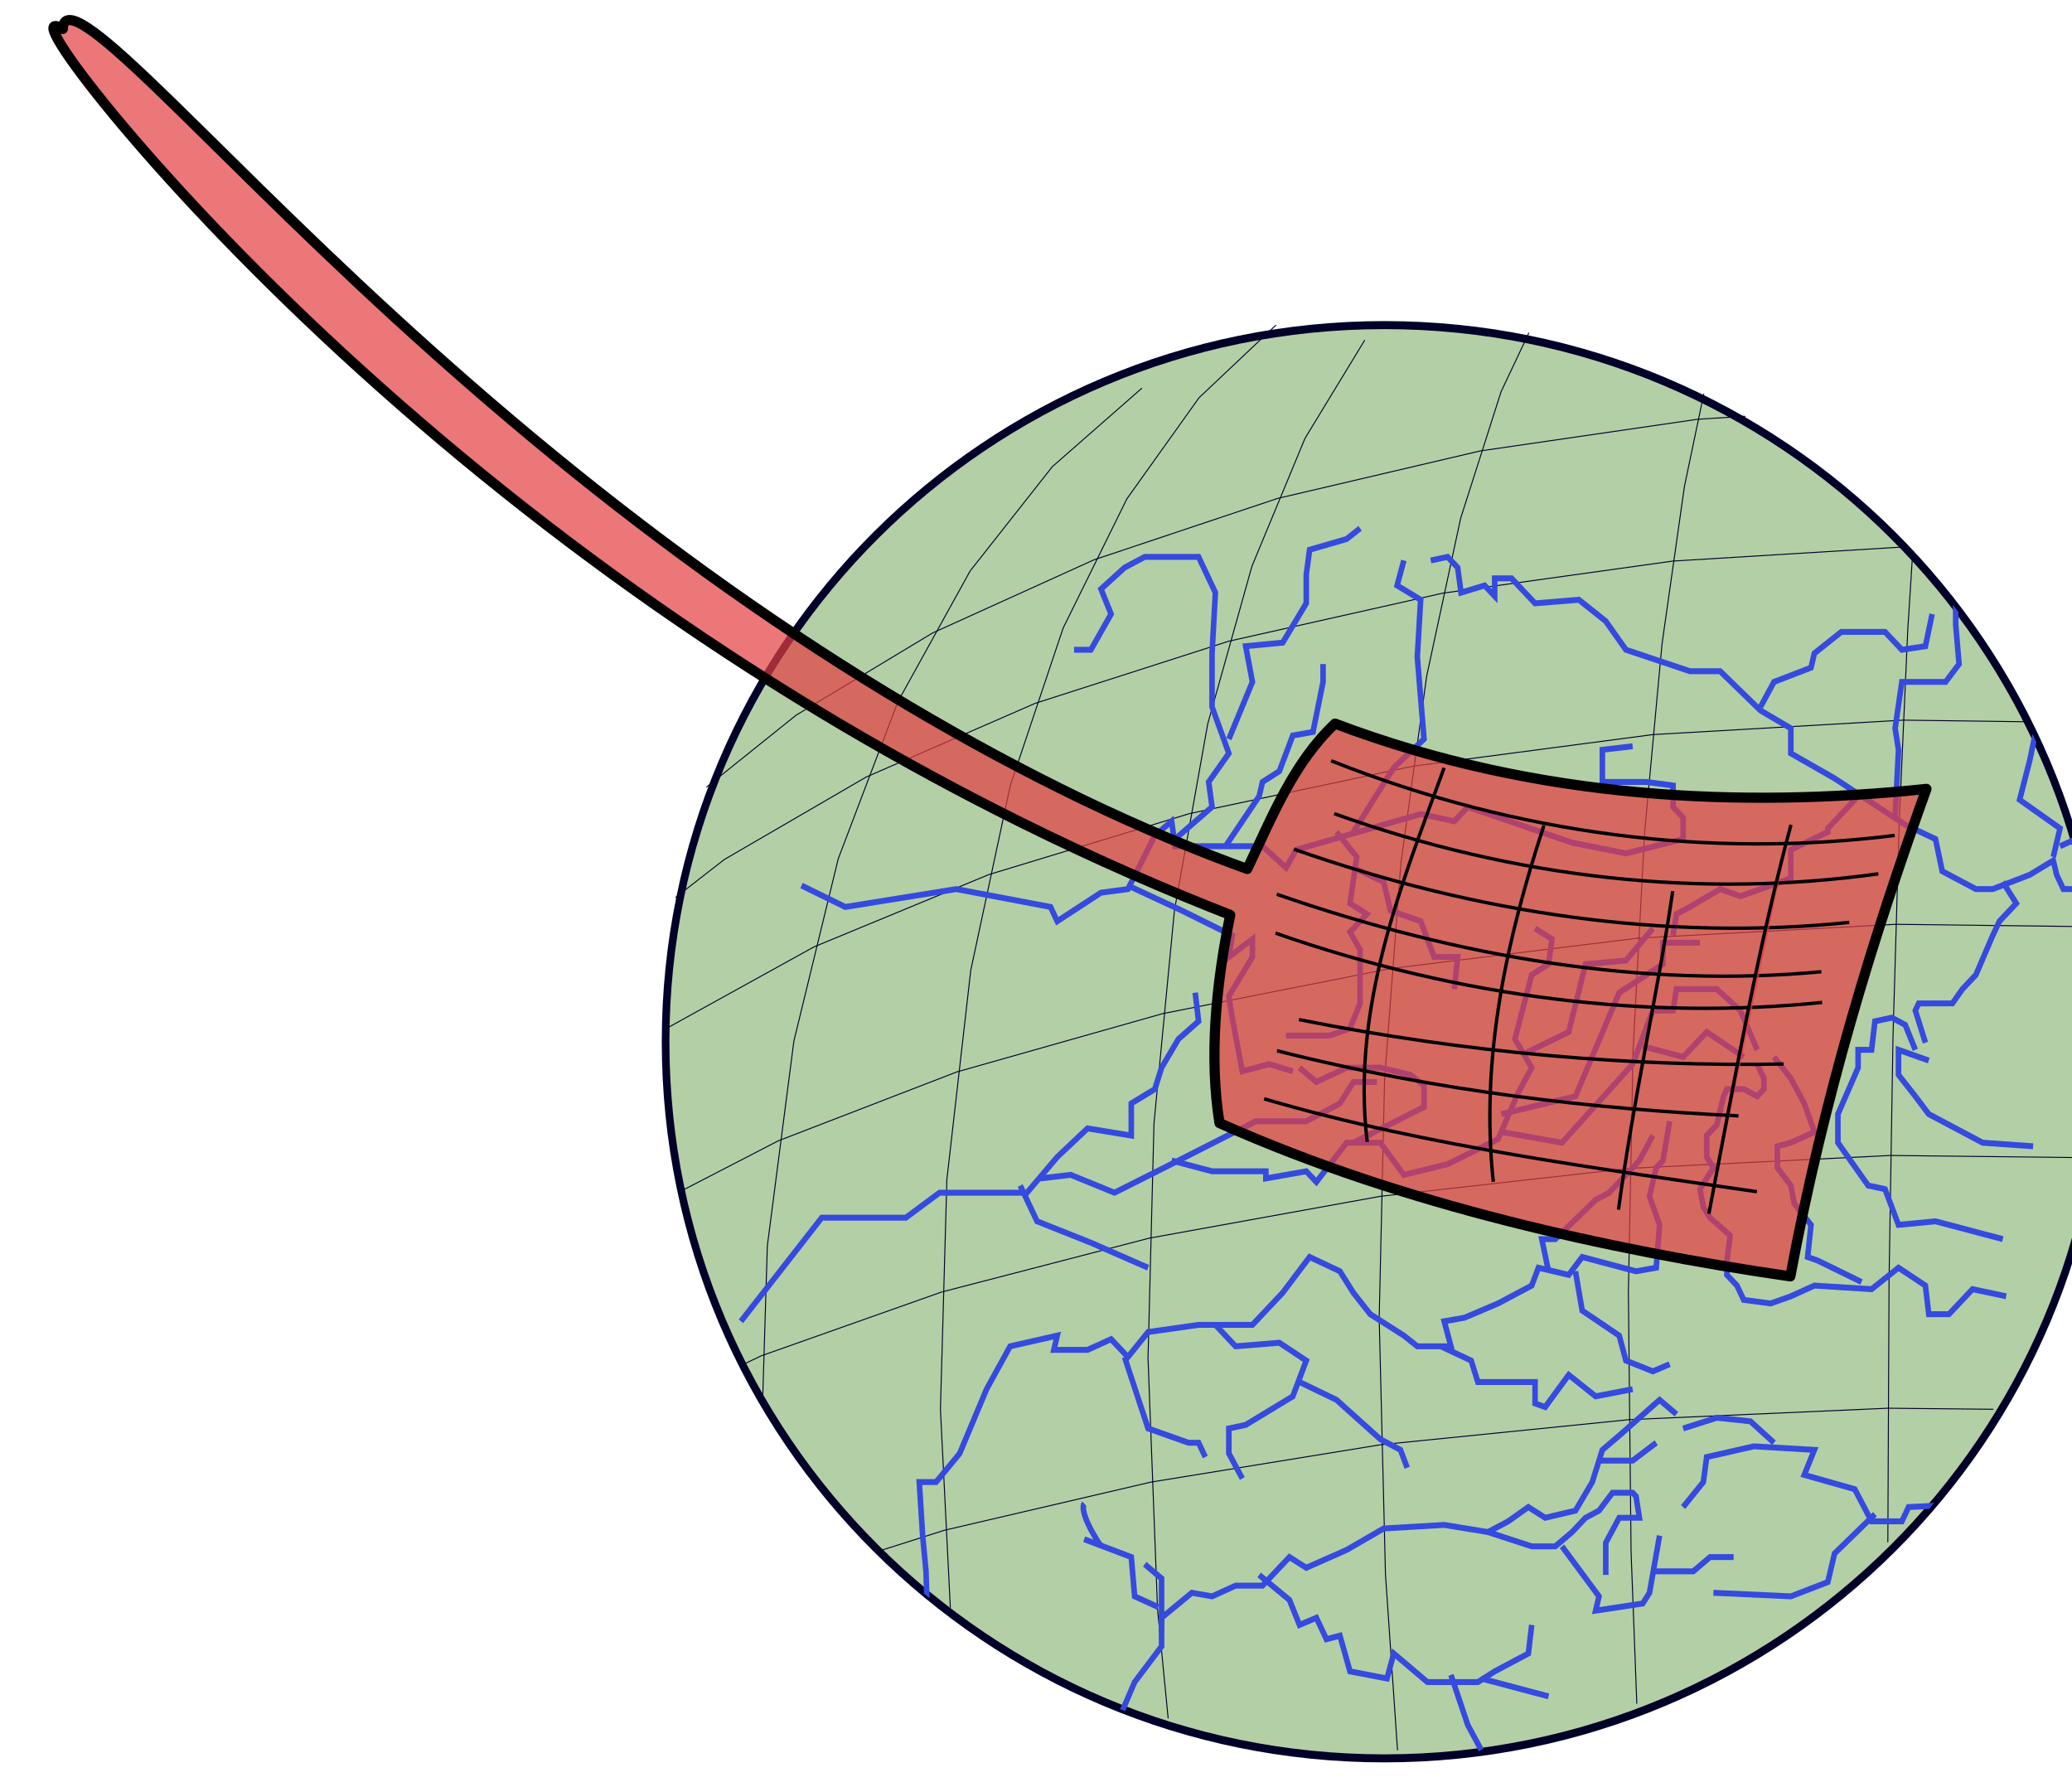 <?xml version="1.0" encoding="UTF-8" standalone="no"?>
<svg
   xmlns:dc="http://purl.org/dc/elements/1.1/"
   xmlns:cc="http://creativecommons.org/ns#"
   xmlns:rdf="http://www.w3.org/1999/02/22-rdf-syntax-ns#"
   xmlns:svg="http://www.w3.org/2000/svg"
   xmlns="http://www.w3.org/2000/svg"
   xmlns:sodipodi="http://sodipodi.sourceforge.net/DTD/sodipodi-0.dtd"
   xmlns:inkscape="http://www.inkscape.org/namespaces/inkscape"
   width="500"
   height="430"
   viewBox="0 0 2791.08 2048"
   id="svg3559"
   version="1.1"
   inkscape:version="0.48.4 r9939"
   sodipodi:docname="global-146441.svg">
  <defs
     id="defs4091">
    <linearGradient
       id="linearGradient5551">
      <stop
         id="stop6085"
         offset="0"
         style="stop-color:#dd4343;stop-opacity:0.498;" />
      <stop
         id="stop6089"
         offset="1"
         style="stop-color:#261f5d;stop-opacity:0.122;" />
    </linearGradient>
    <clipPath
       clipPathUnits="userSpaceOnUse"
       id="clipPath8904">
      <path
         sodipodi:type="arc"
         style="fill:#267700;fill-opacity:0.349;stroke:#000029;stroke-width:2.648;stroke-miterlimit:4;stroke-opacity:1;stroke-dasharray:none"
         id="path8906"
         sodipodi:cx="240.31635"
         sodipodi:cy="278.10193"
         sodipodi:rx="249.38489"
         sodipodi:ry="236.53778"
         d="m 489.701,278.102 a 249.385,236.538 0 1 1 -498.77,0 249.385,236.538 0 1 1 498.77,0 z"
         transform="matrix(-8.226,0,0,8.646,2148.553,-6411.953)" />
    </clipPath>
    <clipPath
       clipPathUnits="userSpaceOnUse"
       id="clipPath8937">
      <path
         sodipodi:type="arc"
         style="fill:#267700;fill-opacity:0.349;stroke:#000029;stroke-width:2.648;stroke-miterlimit:4;stroke-opacity:1;stroke-dasharray:none"
         id="path8939"
         sodipodi:cx="240.31635"
         sodipodi:cy="278.10193"
         sodipodi:rx="249.38489"
         sodipodi:ry="236.53778"
         d="m 489.701,278.102 a 249.385,236.538 0 1 1 -498.77,0 249.385,236.538 0 1 1 498.77,0 z"
         transform="matrix(-0.603,0,0,0.597,783.332,871.544)" />
    </clipPath>
  </defs>
  <sodipodi:namedview
     pagecolor="#ffffff"
     bordercolor="#666666"
     borderopacity="1"
     objecttolerance="10"
     gridtolerance="10"
     guidetolerance="10"
     inkscape:pageopacity="0"
     inkscape:pageshadow="2"
     inkscape:window-width="1366"
     inkscape:window-height="746"
     id="namedview4089"
     showgrid="false"
     inkscape:zoom="0.66162791"
     inkscape:cx="274.11965"
     inkscape:cy="393.34946"
     inkscape:window-x="0"
     inkscape:window-y="0"
     inkscape:window-maximized="1"
     inkscape:current-layer="g8941" />
  <g
     id="g8941"
     transform="matrix(0.472,0,0,0.472,889.532,472.467)">
    <path
       transform="matrix(-8.226,0,0,8.646,4043.212,-805.811)"
       d="m 489.701,278.102 c 0,130.636 -111.653,236.538 -249.385,236.538 -137.731,0 -249.385,-105.902 -249.385,-236.538 0,-130.636 111.653,-236.538 249.385,-236.538 137.731,0 249.385,105.902 249.385,236.538 z"
       sodipodi:ry="236.53778"
       sodipodi:rx="249.38489"
       sodipodi:cy="278.10193"
       sodipodi:cx="240.31635"
       id="path6619"
       style="fill:#267700;fill-opacity:0.349;stroke:#000029;stroke-width:2.648;stroke-miterlimit:4;stroke-opacity:1;stroke-dasharray:none"
       sodipodi:type="arc" />
    <g
       transform="translate(1885.214,5584.05)"
       clip-path="url(#clipPath8904)"
       id="g8875">
      <path
         inkscape:connector-curvature="0"
         d="m -2885.948,-1246.868 22.406,-197.33 92.1,-202.447 168.932,-204.207 251.675,-201.808 338.331,-194.445 426.055,-181.486 511.233,-162.514 589.576,-137.489 656.54,-106.822 707.826,-71.426 739.835,-32.704 750.273,7.585 738.361,47.509 705.207,85.174 653.347,118.934 586.465,147.57 508.941,170.349 425.154,187.032 339.281,197.817 254.757,203.265 174.163,203.962 99.341,200.891 31.476,194.71"
         id="path4013-6-6"
         style="fill:none;stroke:#000029;stroke-width:2.791;stroke-miterlimit:4;stroke-opacity:1;stroke-dasharray:none" />
      <path
         inkscape:connector-curvature="0"
         d="m -2878.048,-1989.363 91.932,-226.023 169.166,-228.07 252.399,-225.462 339.62,-217.33 427.979,-202.913 513.771,-181.764 592.769,-153.816 660.264,-119.532 711.961,-79.939 744.214,-36.605 754.652,8.489 742.578,53.178 709.054,95.321 656.663,133.077 589.125,165.076 510.906,190.499 426.505,209.09 339.935,221.079 254.839,227.047 173.795,227.795 98.604,224.222"
         id="path4015-2-4"
         style="fill:none;stroke:#000029;stroke-width:2.791;stroke-miterlimit:4;stroke-opacity:1;stroke-dasharray:none" />
      <path
         inkscape:connector-curvature="0"
         d="m -2826.393,-2510.501 93.197,-245.339 169.636,-247.377 251.88,-244.369 337.942,-235.38 424.991,-219.621 509.432,-196.602 587.038,-166.28 653.347,-129.159 704.061,-86.353 735.62,-39.536 745.852,9.169 733.941,57.435 701.032,102.975 649.5,143.82 583.109,178.49 506.158,206.098 423.026,226.363 337.684,239.506 253.693,246.153 173.59,247.148 99.136,243.477"
         id="path4017-5-0"
         style="fill:none;stroke:#000029;stroke-width:2.791;stroke-miterlimit:4;stroke-opacity:1;stroke-dasharray:none" />
      <path
         inkscape:connector-curvature="0"
         d="m -2617.684,-3259.137 170.156,-261.163 250.058,-257.537 333.374,-247.627 417.377,-230.669 498.667,-206.18 573.121,-174.159 636.607,-135.131 685.11,-90.274 715.235,-41.312 724.937,9.578 713.598,60.026 682.04,107.682 632.717,150.525 569.11,187.028 495.106,216.257 415.085,237.893 332.65,252.134 251.237,259.583 173.385,261.101"
         id="path4019-8-0"
         style="fill:none;stroke:#000029;stroke-width:2.791;stroke-miterlimit:4;stroke-opacity:1;stroke-dasharray:none" />
      <path
         inkscape:connector-curvature="0"
         d="m -2445.813,-3718.592 170.398,-268.862 246.731,-264.404 325.933,-253.57 405.418,-235.609 481.967,-210.126 551.837,-177.135 611.229,-137.222 656.416,-91.564 684.496,-41.877 693.542,9.713 682.899,60.848 653.511,109.262 607.463,152.94 547.867,190.36 478.406,220.575 402.888,243.214 324.832,258.433 247.39,266.779 172.894,269.071"
         id="path4021-6-4"
         style="fill:none;stroke:#000029;stroke-width:2.791;stroke-miterlimit:4;stroke-opacity:1;stroke-dasharray:none" />
      <path
         inkscape:connector-curvature="0"
         d="m -2054.672,-4399.527 241.647,-264.876 315.593,-253.152 389.348,-234.472 459.987,-208.492 524.168,-175.318 578.442,-135.536 619.661,-90.299 645.161,-41.263 653.388,9.566 643.769,59.977 616.959,107.809 574.963,151.164 520.402,188.575 456.549,219.098 386.761,242.318 314.271,258.334 241.864,267.602"
         id="path4023-2-6"
         style="fill:none;stroke:#000029;stroke-width:2.791;stroke-miterlimit:4;stroke-opacity:1;stroke-dasharray:none" />
      <path
         inkscape:connector-curvature="0"
         d="m 213.46,2228.209 -362.075,-450.163 -341.863,-527.975 -310.976,-595.715 -269.959,-649.541 -220.154,-686.174 -163.636,-703.447 -103,-700.664 -41.087,-678.397 19.344,-638.816 75.858,-584.828 126.584,-520.115 170.267,-448.363 206.282,-373.147 234.558,-297.526 255.453,-223.948"
         id="path4049-1-2"
         style="fill:none;stroke:#000029;stroke-width:2.791;stroke-miterlimit:4;stroke-opacity:1;stroke-dasharray:none" />
      <path
         inkscape:connector-curvature="0"
         d="M 485.04,2211.836 173.622,1750.949 -121.772,1208.608 -391.58,594.882 -626.571,-75.861 -818.621,-785.366 l -142.785,-727.637 -89.546,-724.036 -34.955,-699.436 18.399,-655.967 68.228,-597.107 112.766,-526.869 150.848,-449.468 181.904,-368.882 205.905,-288.448 223.236,-210.862"
         id="path4051-3-6"
         style="fill:none;stroke:#000029;stroke-width:2.791;stroke-miterlimit:4;stroke-opacity:1;stroke-dasharray:none" />
      <path
         inkscape:connector-curvature="0"
         d="M 784.33,2198.329 531.841,1728.519 291.59,1174.102 71.559,545.151 l -191.981,-688.712 -156.964,-729.439 -116.454,-748.226 -72.44,-743.969 -27.183,-717.282 17.069,-670.497 58.327,-607.34 95.051,-532.313 126.22,-450.041 151.393,-364.801 170.549,-280.306"
         id="path4053-1-7"
         style="fill:none;stroke:#000029;stroke-width:2.791;stroke-miterlimit:4;stroke-opacity:1;stroke-dasharray:none" />
      <path
         inkscape:connector-curvature="0"
         d="M 1106.051,2188.097 919.609,1711.45 741.942,1147.702 579.17,506.88 437.257,-195.79 321.552,-940.741 236.304,-1705.135 l -52.081,-759.564 -17.953,-731.199 15.386,-681.753 46.379,-615.199 73.828,-536.365 96.963,-450.205 115.447,-361.351 129.302,-273.696"
         id="path4055-1-5"
         style="fill:none;stroke:#000029;stroke-width:2.791;stroke-miterlimit:4;stroke-opacity:1;stroke-dasharray:none" />
      <path
         inkscape:connector-curvature="0"
         d="m 1444.554,2181.138 -115.099,-481.189 -109.328,-569.97 -99.75,-648.681 -86.324,-712.083 -69.625,-755.389 -50.223,-775.2 -29.143,-770.042 -7.613,-740.572 13.425,-689.285 32.787,-620.438 49.813,-538.985 64.057,-450.205 75.232,-358.903"
         id="path4057-0-6"
         style="fill:none;stroke:#000029;stroke-width:2.791;stroke-miterlimit:4;stroke-opacity:1;stroke-dasharray:none" />
      <path
         inkscape:connector-curvature="0"
         d="m 1794.108,2178.273 -40.44,-483.318 -37.411,-572.794 -33.073,-652.283 -27.342,-716.381 -20.465,-760.137 -12.771,-780.193 -4.666,-774.872 3.479,-744.829 11.215,-692.723 18.132,-622.771 24.068,-540.131 28.775,-450.163 32.336,-357.745"
         id="path4059-3-9"
         style="fill:none;stroke:#000029;stroke-width:2.791;stroke-miterlimit:4;stroke-opacity:1;stroke-dasharray:none" />
    </g>
    <g
       clip-path="url(#clipPath8937)"
       id="g7352"
       transform="matrix(13.646,0,0,14.485,-6648.536,-13429.197)"
       style="stroke:#354ade;stroke-width:1.072;stroke-miterlimit:4;stroke-opacity:1;stroke-dasharray:none">
      <g
         style="stroke:#354ade;stroke-width:2.064;stroke-miterlimit:4;stroke-opacity:1;stroke-dasharray:none"
         transform="matrix(0.563,0,0,0.563,446.36,786.506)"
         id="g7768">
        <path
           style="fill:none;stroke:#354ade;stroke-width:2.064;stroke-miterlimit:4;stroke-opacity:1;stroke-dasharray:none"
           inkscape:connector-curvature="0"
           d="m 628.75,426.11 c -20,0 -26.25,-1.25 -26.25,-1.25 l -1.25,-8.75 v -8.75 l 6.25,-3.75 v -6.25 l -6.25,-5 h -7.5 l -2.5,-5 -1.25,-5 -8.75,5 -13.75,5 h -6.25 l -12.5,-6.25 -2.5,-11.25 -11.25,-5 -26.25,-16.25 -16.25,-8.75 v -8.75 l -11.25,-6.25 -15,-13.75 H 455 l -23.75,-7.5 -7.5,-10 -10,-7.5 -16.25,1.25 -8.75,-8.75 h -6.25 v 6.25 l -3.75,-3.75 -8.75,2.5 -1.25,-8.75 -3.75,-3.75 -6.25,1.25"
           id="path7356" />
        <path
           style="fill:none;stroke:#354ade;stroke-width:2.064;stroke-miterlimit:4;stroke-opacity:1;stroke-dasharray:none"
           inkscape:connector-curvature="0"
           d="m 225,697.36 17.5,-13.75 6.25,-13.75 10,-12.5 v -10 l 11.25,-8.75 7.5,1.25 8.75,-3.75 h 10 l 10,-10 6.25,3.75 15,-6.25 13.75,-7.5 22.5,-1.25 16.25,2.5 16.25,5 H 405 l 6.25,-5 5,-5 5,-2.5 5,-6.25 h 7.5 l 1.25,1.25 1.25,7.5 h -7.5 l -5,8.75 v 11.25"
           id="path7364" />
        <path
           style="fill:none;stroke:#354ade;stroke-width:2.064;stroke-miterlimit:4;stroke-opacity:1;stroke-dasharray:none"
           inkscape:connector-curvature="0"
           d="M 416.25,246.11"
           id="path7372" />
        <path
           style="fill:none;stroke:#354ade;stroke-width:2.064;stroke-miterlimit:4;stroke-opacity:1;stroke-dasharray:none"
           inkscape:connector-curvature="0"
           d="m 572.5,534.86 -12.5,-2.5 -8.75,8.75 h -7.5 l -1.25,-10 -10,-6.25 -10,7.5 -21.25,-1.25 -8.75,3.75 -7.5,2.5 -10,-1.25 -2.5,-5 -3.75,-3.75 v -5 l 1.25,-8.75 -7.5,-6.25 -2.5,-3.75 -1.25,-6.25 5,-7.5 -2.5,-3.75 v -7.5 l 3.75,-3.75 2.5,-10 1.25,-2.5 H 475 l 5,2.5 2.5,-2.5 v -3.75 l -2.5,-5"
           id="path7382" />
        <path
           style="fill:none;stroke:#354ade;stroke-width:2.064;stroke-miterlimit:4;stroke-opacity:1;stroke-dasharray:none"
           inkscape:connector-curvature="0"
           d="m 563.75,607.36 -27.5,1.25 -2.5,5 H 522.5 l -6.25,-11.25 -18.75,-5 3.75,-8.75 -22.5,-1.25 -17.5,3.75 -1.25,8.75 -7.5,8.75"
           id="path7384" />
        <path
           style="fill:none;stroke:#354ade;stroke-width:2.064;stroke-miterlimit:4;stroke-opacity:1;stroke-dasharray:none"
           inkscape:connector-curvature="0"
           d="m 295,632.36 11.25,8.75 3.75,8.75 6.25,-2.5 3.75,7.5 5,-1.25 3.75,12.5 13.75,2.5 2.5,-8.75 12.5,10 h 18.75 l 6.25,-3.75 12.5,-6.25 1.25,-10"
           id="path7392" />
        <path
           style="fill:none;stroke:#354ade;stroke-width:2.064;stroke-miterlimit:4;stroke-opacity:1;stroke-dasharray:none"
           inkscape:connector-curvature="0"
           d="m 518.75,529.86 -16.25,-7.5 -3.75,-1.25 1.25,-11.25 -6.25,-7.5 -1.25,-6.25 -5,-6.25 v -7.5 l 5,-1.25 8.75,-3.75 -3.75,-10 -5,-8.75 -6.25,-7.5"
           id="path7394" />
        <path
           style="fill:none;stroke:#354ade;stroke-width:2.064;stroke-miterlimit:4;stroke-opacity:1;stroke-dasharray:none"
           inkscape:connector-curvature="0"
           d="m 447.5,473.61 -2.5,13.75 -2.5,2.5 -2.5,10 3.75,10 -1.25,15 -7.5,1.25 -20,-5 -5,6.25 -11.25,-2.5 -2.5,6.25 -12.5,6.25 -12.5,5 -7.5,1.25 2.5,8.75 h -12.5 l -5,-3.75 -12.5,-7.5 -6.25,-7.5 -5,-7.5 -11.25,-5 -10,12.5 -11.25,11.25 h -20 l -18.75,2.5 -7.5,8.75 -6.25,-6.25 -8.75,3.75 h -12.5 l 1.25,-5 -17.5,3.75 -8.75,15 -10,22.5 -8.75,10 h -6.25 l 1.25,18.75 1.25,12.5 1.25,37.5"
           id="path7396" />
        <path
           style="fill:none;stroke:#354ade;stroke-width:2.064;stroke-miterlimit:4;stroke-opacity:1;stroke-dasharray:none"
           inkscape:connector-curvature="0"
           d="m 590,381.11 2.5,-10 -15,-10 3.75,-13.75 2.5,-11.25 -1.25,-13.75 -2.5,-12.5 2.5,-7.5 -16.25,-10 v -18.75"
           id="path7398" />
        <path
           style="fill:none;stroke:#354ade;stroke-width:2.064;stroke-miterlimit:4;stroke-opacity:1;stroke-dasharray:none"
           inkscape:connector-curvature="0"
           d="M 592.5,376.11"
           id="path7400" />
        <path
           style="fill:none;stroke:#354ade;stroke-width:2.064;stroke-miterlimit:4;stroke-opacity:1;stroke-dasharray:none"
           inkscape:connector-curvature="0"
           d="m 592.5,377.36 8.75,-3.75 5,-7.5 5,-13.75 3.75,-15 5,-16.25 6.25,-12.5 1.25,-5 -3.75,-13.75 -10,-1.25"
           id="path7402" />
        <path
           style="fill:none;stroke:#354ade;stroke-width:2.064;stroke-miterlimit:4;stroke-opacity:1;stroke-dasharray:none"
           inkscape:connector-curvature="0"
           d="m 571.25,389.86 5,7.5 -6.25,6.25 -2.5,5 -6.25,13.75 -5,5 -3.75,5 H 540 l -1.25,2.5 3.75,11.25"
           id="path7410" />
        <path
           style="fill:none;stroke:#354ade;stroke-width:2.064;stroke-miterlimit:4;stroke-opacity:1;stroke-dasharray:none"
           inkscape:connector-curvature="0"
           d="m 518.75,358.61 -12.5,12.5 v 1.25 l -13.75,6.25 v 10 l -18.75,6.25 -7.5,-2.5 -11.25,6.25 -5,2.5 -1.25,7.5"
           id="path7412" />
        <path
           style="fill:none;stroke:#354ade;stroke-width:2.064;stroke-miterlimit:4;stroke-opacity:1;stroke-dasharray:none"
           inkscape:connector-curvature="0"
           d="m 571.25,514.86 -25,-6.25 -13.75,1.25 -5,-12.5 -6.25,-1.25 -11.25,-15 v -10 l 7.5,-16.25 v -6.25 h 5 l 1.25,-10 6.25,-1.25 5,2.5 3.75,8.75"
           id="path7414" />
        <path
           style="fill:none;stroke:#354ade;stroke-width:2.064;stroke-miterlimit:4;stroke-opacity:1;stroke-dasharray:none"
           inkscape:connector-curvature="0"
           d="m 582.5,482.36 -18.75,-1.25 -20,-10 -5,-6.25 -6.25,-7.5 v -8.75 l 11.25,3.75"
           id="path7416" />
        <path
           style="fill:none;stroke:#354ade;stroke-width:2.064;stroke-miterlimit:4;stroke-opacity:1;stroke-dasharray:none"
           inkscape:connector-curvature="0"
           d="m 258.75,652.36 v -18.75 l -6.25,-5"
           id="path7420" />
        <path
           style="fill:none;stroke:#354ade;stroke-width:2.064;stroke-miterlimit:4;stroke-opacity:1;stroke-dasharray:none"
           inkscape:connector-curvature="0"
           d="M 253.75,636.11"
           id="path7422" />
        <path
           style="fill:none;stroke:#354ade;stroke-width:2.064;stroke-miterlimit:4;stroke-opacity:1;stroke-dasharray:none"
           inkscape:connector-curvature="0"
           d="m 257.5,643.61 -8.75,-3.75 -1.25,-13.75 -17.5,-6.25"
           id="path7424" />
        <path
           style="fill:none;stroke:#354ade;stroke-width:2.064;stroke-miterlimit:4;stroke-opacity:1;stroke-dasharray:none"
           inkscape:connector-curvature="0"
           d="m 236.25,622.36 c -8.75,-12.5 -6.25,-15 -6.25,-15"
           id="path7426" />
        <path
           style="fill:none;stroke:#354ade;stroke-width:2.064;stroke-miterlimit:4;stroke-opacity:1;stroke-dasharray:none"
           inkscape:connector-curvature="0"
           d="m 245,556.11 8.75,25 15,5 h 3.75 l 2.5,5"
           id="path7428" />
        <path
           style="fill:none;stroke:#354ade;stroke-width:2.064;stroke-miterlimit:4;stroke-opacity:1;stroke-dasharray:none"
           inkscape:connector-curvature="0"
           d="m 377.5,668.61 25,6.25"
           id="path7430" />
        <path
           style="fill:none;stroke:#354ade;stroke-width:2.064;stroke-miterlimit:4;stroke-opacity:1;stroke-dasharray:none"
           inkscape:connector-curvature="0"
           d="m 366.25,667.36 6.25,17.5 5,8.75"
           id="path7432" />
        <path
           style="fill:none;stroke:#354ade;stroke-width:2.064;stroke-miterlimit:4;stroke-opacity:1;stroke-dasharray:none"
           inkscape:connector-curvature="0"
           d="m 380,617.36 7.5,-3.75 7.5,-5 6.25,3.75 11.25,-2.5 6.25,-10 3.75,-11.25 6.25,-5 15,-12.5 6.25,5"
           id="path7434" />
        <path
           style="fill:none;stroke:#354ade;stroke-width:2.064;stroke-miterlimit:4;stroke-opacity:1;stroke-dasharray:none"
           inkscape:connector-curvature="0"
           d="m 421.25,592.36 h 12.5 l 8.75,-6.25"
           id="path7436" />
        <path
           style="fill:none;stroke:#354ade;stroke-width:2.064;stroke-miterlimit:4;stroke-opacity:1;stroke-dasharray:none"
           inkscape:connector-curvature="0"
           d="m 407.5,622.36 13.75,17.5 -1.25,5 17.5,-2.5 2.5,-3.75 3.75,-20"
           id="path7438" />
        <path
           style="fill:none;stroke:#354ade;stroke-width:2.064;stroke-miterlimit:4;stroke-opacity:1;stroke-dasharray:none"
           inkscape:connector-curvature="0"
           d="m 523.75,611.11 -15,13.75 -2.5,10 -13.75,5 -28.75,-1.25"
           id="path7440" />
        <path
           style="fill:none;stroke:#354ade;stroke-width:2.064;stroke-miterlimit:4;stroke-opacity:1;stroke-dasharray:none"
           inkscape:connector-curvature="0"
           d="m 441.25,631.11 h 15 l 6.25,-5 h 8.75"
           id="path7442" />
        <path
           style="fill:none;stroke:#354ade;stroke-width:2.064;stroke-miterlimit:4;stroke-opacity:1;stroke-dasharray:none"
           inkscape:connector-curvature="0"
           d="m 486.25,586.11 -8.75,-7.5 -12.5,-1.25 -12.5,3.75"
           id="path7444" />
        <path
           style="fill:none;stroke:#354ade;stroke-width:2.064;stroke-miterlimit:4;stroke-opacity:1;stroke-dasharray:none"
           inkscape:connector-curvature="0"
           d="m 531.25,367.36 1.25,-23.75 -1.25,-7.5 2.5,-16.25 H 550 l 5,-6.25 -1.25,-13.75 v -21.25"
           id="path7446" />
        <path
           style="fill:none;stroke:#354ade;stroke-width:2.064;stroke-miterlimit:4;stroke-opacity:1;stroke-dasharray:none"
           inkscape:connector-curvature="0"
           d="m 481.25,328.61 5,-8.75 13.75,-5 1.25,-5 10,-7.5 h 16.25 l 6.25,6.25 8.75,-1.25 2.5,-11.25"
           id="path7448" />
        <path
           style="fill:none;stroke:#354ade;stroke-width:2.064;stroke-miterlimit:4;stroke-opacity:1;stroke-dasharray:none"
           inkscape:connector-curvature="0"
           d="m 278.75,544.86 7.5,7.5 16.25,-1.25 10,6.25 -5,12.5 -17.5,10 -6.25,1.25 v 8.75 l 5,8.75"
           id="path7450" />
        <path
           style="fill:none;stroke:#354ade;stroke-width:2.064;stroke-miterlimit:4;stroke-opacity:1;stroke-dasharray:none"
           inkscape:connector-curvature="0"
           d="m 310,564.86 13.75,6.25 16.25,13.75 7.5,3.75 2.5,6.25"
           id="path7452" />
        <path
           style="fill:none;stroke:#354ade;stroke-width:2.064;stroke-miterlimit:4;stroke-opacity:1;stroke-dasharray:none"
           inkscape:connector-curvature="0"
           d="m 362.5,552.36 11.25,5 2.5,7.5 h 21.25 v 7.5 l 3.75,1.25 8.75,-11.25 10,7.5 13.75,-2.5"
           id="path7454" />
        <path
           style="fill:none;stroke:#354ade;stroke-width:2.064;stroke-miterlimit:4;stroke-opacity:1;stroke-dasharray:none"
           inkscape:connector-curvature="0"
           d="M 411.25,528.61"
           id="path7456" />
        <path
           style="fill:none;stroke:#354ade;stroke-width:2.064;stroke-miterlimit:4;stroke-opacity:1;stroke-dasharray:none"
           inkscape:connector-curvature="0"
           d="m 412.5,526.11 2.5,13.75 13.75,8.75 2.5,8.75 10,3.75 6.25,-2.5"
           id="path7458" />
        <path
           style="fill:none;stroke:#354ade;stroke-width:2.064;stroke-miterlimit:4;stroke-opacity:1;stroke-dasharray:none"
           inkscape:connector-curvature="0"
           d="M 402.5,526.11 400,514.86 h 5 l 15,-13.75 5,-2.5 11.25,-11.25 5,-8.75"
           id="path7460" />
        <path
           style="fill:none;stroke:#354ade;stroke-width:2.064;stroke-miterlimit:4;stroke-opacity:1;stroke-dasharray:none"
           inkscape:connector-curvature="0"
           d="m 102.5,543.61 30,-36.25 h 31.25 l 12.5,-8.75 h 32.5 l 11.25,-12.5 11.25,-10 16.25,2.5 v -11.25 l 8.75,-5 2.5,-7.5 6.25,-10 7.5,-6.25 -1.25,-10"
           id="path7462" />
        <path
           style="fill:none;stroke:#354ade;stroke-width:2.064;stroke-miterlimit:4;stroke-opacity:1;stroke-dasharray:none"
           inkscape:connector-curvature="0"
           d="m 213.75,493.61 11.25,-1.25 16.25,6.25 23.75,-11.25 28.75,-13.75 h 18.75 l 12.5,-6.25 5,-7.5 h 8.75"
           id="path7470" />
        <path
           style="fill:none;stroke:#354ade;stroke-width:2.064;stroke-miterlimit:4;stroke-opacity:1;stroke-dasharray:none"
           inkscape:connector-curvature="0"
           d="m 262.5,487.36 15,3.75 h 20 v 2.5 l 15,-2.5 3.75,3.75 11.25,-13.75 H 340 l 8.75,11.25 16.25,-3.75 18.75,-8.75 7.5,-16.25 5,-8.75 -6.25,-10 6.25,-22.5 6.25,-3.75 1.25,-8.75 -6.25,-3.75"
           id="path7472" />
        <path
           style="fill:none;stroke:#354ade;stroke-width:2.064;stroke-miterlimit:4;stroke-opacity:1;stroke-dasharray:none"
           inkscape:connector-curvature="0"
           d="m 393.75,449.86 16.25,-7.5 6.25,-23.75 15,-1.25 10,-11.25"
           id="path7474" />
        <path
           style="fill:none;stroke:#354ade;stroke-width:2.064;stroke-miterlimit:4;stroke-opacity:1;stroke-dasharray:none"
           inkscape:connector-curvature="0"
           d="m 385,471.11 27.5,-6.25 16.25,-36.25 16.25,-10 v -7.5 h 13.75"
           id="path7476" />
        <path
           style="fill:none;stroke:#354ade;stroke-width:2.064;stroke-miterlimit:4;stroke-opacity:1;stroke-dasharray:none"
           inkscape:connector-curvature="0"
           d="m 385,477.36 22.5,3.75 26.25,-27.5 7.5,-18.75 h 7.5 l 1.25,-7.5 h 15 l 8.75,7.5 6.25,13.75"
           id="path7478" />
        <path
           style="fill:none;stroke:#354ade;stroke-width:2.064;stroke-miterlimit:4;stroke-opacity:1;stroke-dasharray:none"
           inkscape:connector-curvature="0"
           d="m 437.5,447.36 15,3.75 8.75,-8.75 13.75,8.75"
           id="path7480" />
        <path
           style="fill:none;stroke:#354ade;stroke-width:2.064;stroke-miterlimit:4;stroke-opacity:1;stroke-dasharray:none"
           inkscape:connector-curvature="0"
           d="m 206.25,496.11 6.25,12.5 20,7.5 21.25,8.75"
           id="path7482" />
        <path
           style="fill:none;stroke:#354ade;stroke-width:2.064;stroke-miterlimit:4;stroke-opacity:1;stroke-dasharray:none"
           inkscape:connector-curvature="0"
           d="m 125,391.11 16.25,7.5 41.25,-6.25 35,6.25 2.5,5 16.25,-10 10,-1.25 10,-18.75 6.25,-5 1.25,8.75 h 32.5 l 8.75,7.5 3.75,-6.25 46.25,-12.5 12.5,2.5 5,-5 38.75,12.5 20,3.75 21.25,-5 v -7.5 l -3.75,-3.75 v -7.5 l -10,-1.25 H 422.5 v -11.25 l 11.25,-1.25"
           id="path7484" />
        <path
           style="fill:none;stroke:#354ade;stroke-width:2.064;stroke-miterlimit:4;stroke-opacity:1;stroke-dasharray:none"
           inkscape:connector-curvature="0"
           d="m 330,372.36 15,-22.5 11.25,-10 -2.5,-28.75 1.25,-20 -8.75,-5 2.5,-8.75"
           id="path7486" />
        <path
           style="fill:none;stroke:#354ade;stroke-width:2.064;stroke-miterlimit:4;stroke-opacity:1;stroke-dasharray:none"
           inkscape:connector-curvature="0"
           d="m 323.75,372.36 7.5,8.75 -2.5,16.25 6.25,3.75 -6.25,6.25 3.75,6.25 v 18.75 l -3.75,8.75 -7.5,2.5 H 305"
           id="path7488" />
        <path
           style="fill:none;stroke:#354ade;stroke-width:2.064;stroke-miterlimit:4;stroke-opacity:1;stroke-dasharray:none"
           inkscape:connector-curvature="0"
           d="m 330,384.86 11.25,5 2.5,10 11.25,3.75 5,12.5 h 8.75 l -1.25,11.25"
           id="path7490" />
        <path
           style="fill:none;stroke:#354ade;stroke-width:2.064;stroke-miterlimit:4;stroke-opacity:1;stroke-dasharray:none"
           inkscape:connector-curvature="0"
           d="m 263.75,374.86 13.75,-11.25 -1.25,-8.75 7.5,-10 -6.25,-16.25 v -18.75 l 1.25,-21.25 -6.25,-12.5 h -20 l -7.5,3.75 -8.75,7.5 3.75,8.75 -7.5,12.5 h -6.25"
           id="path7492" />
        <path
           style="fill:none;stroke:#354ade;stroke-width:2.064;stroke-miterlimit:4;stroke-opacity:1;stroke-dasharray:none"
           inkscape:connector-curvature="0"
           d="m 283.75,339.86 8.75,-20 -2.5,-12.5 13.75,-1.25 8.75,-13.75 v -10 l 1.25,-8.75 13.75,-3.75 5,-3.75"
           id="path7496" />
        <path
           style="fill:none;stroke:#354ade;stroke-width:2.064;stroke-miterlimit:4;stroke-opacity:1;stroke-dasharray:none"
           inkscape:connector-curvature="0"
           d="m 282.5,377.36 12.5,-17.5 1.25,-5 6.25,-3.75 5,-12.5 7.5,-1.25 3.75,-17.5 v -6.25"
           id="path7500" />
        <path
           style="fill:none;stroke:#354ade;stroke-width:2.064;stroke-miterlimit:4;stroke-opacity:1;stroke-dasharray:none"
           inkscape:connector-curvature="0"
           d="m 246.25,391.11 20,8.75 18.75,8.75 -1.25,7.5 8.75,-6.25 v 6.25 l -8.75,13.75 1.25,7.5 3.75,18.75 10,-2.5 8.75,2.5"
           id="path7502" />
        <path
           style="fill:none;stroke:#354ade;stroke-width:2.064;stroke-miterlimit:4;stroke-opacity:1;stroke-dasharray:none"
           inkscape:connector-curvature="0"
           d="m 330,481.11 26.25,-12.5 v -7.5 l -5,-3.75 -11.25,-2.5 h -12.5 l -11.25,5 -6.25,-5"
           id="path7504" />
      </g>
    </g>
    <g
       style="fill:#e23f42;fill-opacity:0.707;stroke:#000000"
       id="g4690"
       transform="matrix(3.436,9.043,-9.043,3.436,18407.152,9921.603)">
      <path
         style="fill:#e23f42;fill-opacity:0.707;stroke-width:3;stroke-linecap:round;stroke-linejoin:round"
         inkscape:connector-curvature="0"
         id="path4692"
         d="m -1822,1531.8 c -2.943,2.379 -1.861,3.105 2.603,2.419 4.464,-0.687 12.306,-2.795 22.747,-6.236 10.441,-3.441 23.478,-8.222 38.27,-14.288 14.792,-6.066 31.336,-13.421 48.786,-21.958 17.45,-8.537 35.802,-18.256 54.267,-28.941 18.465,-10.685 37.039,-22.336 55.043,-34.608 18.004,-12.272 35.436,-25.162 51.776,-38.205 16.34,-13.043 31.585,-26.237 45.4,-39.021 9.364,-8.659 18.069,-17.15 26.044,-25.266 7.975,-8.116 15.219,-15.856 21.702,-23.014 9.09,5.756 18.392,10.96 27.812,15.217 9.42,4.257 18.961,7.568 28.459,9.555 10.929,-10.986 21.009,-22.308 30.446,-33.833 9.437,-11.525 18.232,-23.253 26.555,-35.103 8.323,-11.85 16.173,-23.823 23.663,-35.893 7.49,-12.07 14.621,-24.235 21.43,-36.537 -22.869,-13.967 -44.069,-28.507 -63.966,-43.378 -19.897,-14.871 -38.495,-30.072 -56.204,-45.236 -3.513,13.317 -7.621,26.642 -12.434,39.927 -4.813,13.285 -10.332,26.53 -16.733,39.668 -6.401,13.138 -13.686,26.168 -22.075,38.989 -8.389,12.821 -17.886,25.433 -28.736,37.68 3.224,7.776 7.999,14.566 13.449,20.941 5.45,6.375 11.573,12.329 17.437,18.496 -10.16,11.863 -22.446,24.878 -36.589,38.292 -13.2,12.5 -27.995,25.376 -44.018,38.117 -16.023,12.741 -33.272,25.343 -51.199,37.396 -17.927,12.053 -36.529,23.556 -55.096,34.23 -18.567,10.674 -37.098,20.52 -54.769,29.403 -17.671,8.883 -34.477,16.805 -49.536,23.754 -15.059,6.949 -28.368,12.929 -39.034,17.992 -10.666,5.063 -18.687,9.215 -23.208,12.474 -4.521,3.259 -5.539,5.632 -2.291,6.969 z" />
      <path
         style="fill:none"
         inkscape:connector-curvature="0"
         id="path4694"
         d="m -1487.3,1258.7 c 20.25,-22.096 36.972,-45.876 50.211,-70.669 13.239,-24.793 23.001,-50.6 29.434,-76.931" />
      <path
         style="fill:none"
         inkscape:connector-curvature="0"
         id="path4696"
         d="m -1472.4,1263.4 c 18.543,-21.66 34.06,-44.826 46.364,-68.953 12.304,-24.127 21.397,-49.216 27.252,-74.819" />
      <path
         style="fill:none"
         inkscape:connector-curvature="0"
         id="path4698"
         d="m -1466.8,1278.2 c 18.644,-22.044 34.796,-45.437 47.996,-69.804 13.2,-24.367 23.45,-49.708 30.371,-75.653" />
      <path
         style="fill:none"
         inkscape:connector-curvature="0"
         id="path4700"
         d="m -1456.2,1287.7 c 18.427,-22.009 34.601,-44.962 47.872,-68.706 13.271,-23.744 23.633,-48.278 30.571,-73.394" />
      <path
         style="fill:none"
         inkscape:connector-curvature="0"
         id="path4702"
         d="m -1445.6,1292.1 c 18.914,-22.476 34.716,-46.041 47.432,-70.124 12.716,-24.083 22.353,-48.686 28.959,-73.369" />
      <path
         style="fill:none"
         inkscape:connector-curvature="0"
         id="path4704"
         d="m -1419.3,1294.7 c 13.513,-21.541 25.508,-43.337 36.013,-64.969 10.505,-21.632 19.523,-43.097 27.021,-64.052" />
      <path
         style="fill:none"
         inkscape:connector-curvature="0"
         id="path4706"
         d="m -1413,1304 c 14.053,-19.978 26.454,-40.5 37.423,-60.802 10.969,-20.302 20.508,-40.38 28.884,-59.613" />
      <path
         style="fill:none"
         inkscape:connector-curvature="0"
         id="path4708"
         d="m -1401.1,1312.6 c 15.828,-20.876 29.492,-42.516 42.054,-63.828 6.281,-10.656 12.283,-21.237 18.116,-31.649 5.833,-10.412 11.498,-20.656 17.087,-30.676" />
      <path
         style="fill:#e23f42;fill-opacity:0.707"
         inkscape:connector-curvature="0"
         id="path4710"
         d="m -1322.8,1202 c -17.949,-11.072 -35.033,-21.449 -51.446,-31.812 -16.413,-10.363 -32.16,-20.706 -47.218,-31.589" />
      <path
         style="fill:#e23f42;fill-opacity:0.707"
         inkscape:connector-curvature="0"
         id="path4712"
         d="m -1333.4,1226.5 c -14.691,-7.976 -28.738,-16.436 -42.345,-24.711 -13.607,-8.275 -26.771,-16.366 -39.825,-23.639" />
      <path
         style="fill:none"
         inkscape:connector-curvature="0"
         id="path4714"
         d="m -1354.2,1258.1 c -18.158,-4.773 -34.742,-12.237 -50.084,-21.156 -15.342,-8.919 -29.453,-19.298 -42.877,-30.138" />
      <path
         style="fill:none"
         inkscape:connector-curvature="0"
         id="path4716"
         d="m -1473.5,1228.3 c 13.837,11.974 27.732,24.52 43.145,35.402 7.707,5.441 15.79,10.461 24.401,14.739 8.611,4.278 17.752,7.813 27.526,10.248" />
    </g>
  </g>
</svg>
